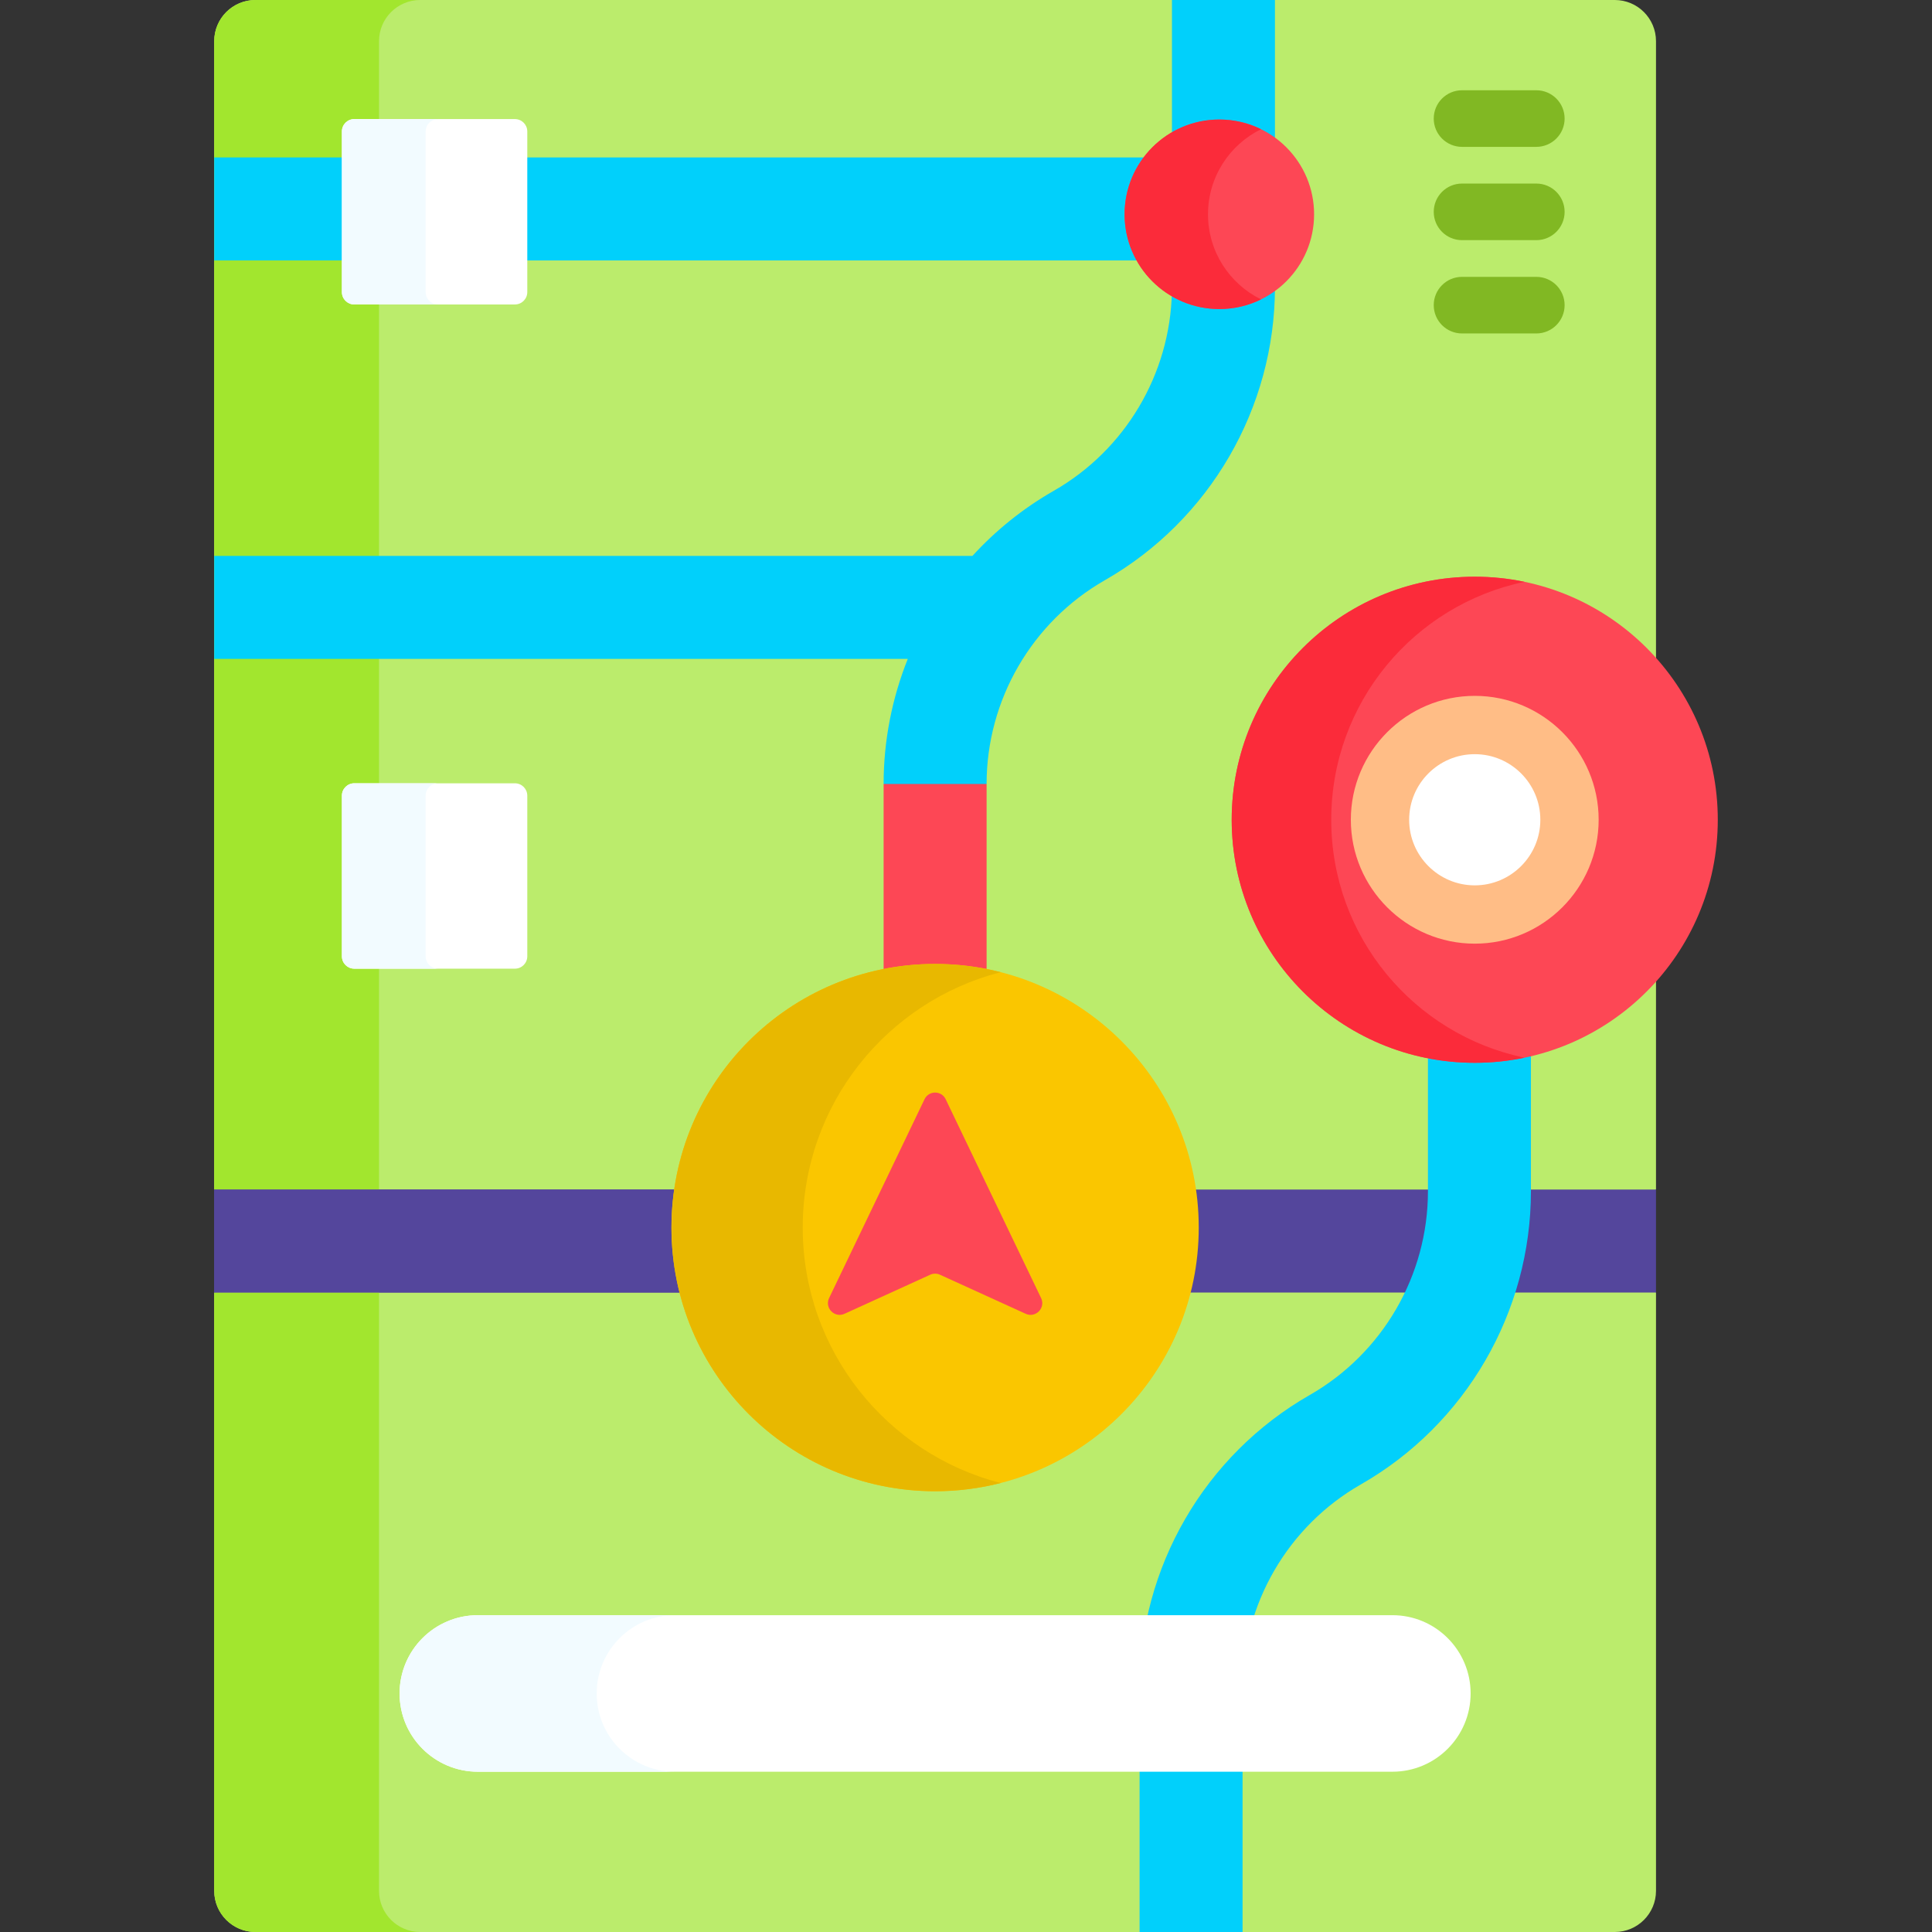<svg id="Capa_1" enable-background="new 0 0 512 512" height="512" viewBox="0 0 512 512" width="512" xmlns="http://www.w3.org/2000/svg"><rect x="0" y="0" width="512" height="512" fill="#333333" stroke="none"/><g><path d="m438.857 10.917c0-6.029-4.888-10.917-10.917-10.917h-360.256c-6.029 0-10.917 4.888-10.917 10.917v304.326l4.895 1h116.878c-.396 3.027-.596 6.075-.596 9.079 0 5.477.639 10.924 1.899 16.213h-117.313l-5.762 1v158.548c0 6.029 4.888 10.917 10.917 10.917h360.255c6.029 0 10.917-4.888 10.917-10.917v-158.548l-1.471-1h-35.512c2.495-8.236 3.785-16.736 3.837-25.292h31.202l1.944-1z" fill="#bbec6c"/><path d="m178.944 325.322c0-3.424.26-6.788.745-10.079h-122.921v27.292h124.355c-1.422-5.503-2.179-11.271-2.179-17.213z" fill="#54469c"/><g><path d="m100.443 255.707h-6.558c-1.254 0-2.275-1.021-2.275-2.274v-42.576c0-1.255 1.021-2.275 2.275-2.275h6.558v-128.897h-6.558c-1.254 0-2.275-1.021-2.275-2.275v-42.576c0-1.255 1.021-2.275 2.275-2.275h6.558v-21.642c0-6.029 4.887-10.917 10.917-10.917h-43.675c-6.029 0-10.917 4.888-10.917 10.917v304.326h43.675z" fill="#a2e62e"/><path d="m323.139 80.899c-4.605 0-8.912-1.3-12.576-3.549-.448 21.773-12.354 41.887-31.312 52.72-8.146 4.655-15.38 10.508-21.549 17.253h-200.934v27.292h183.803c-4.158 10.396-6.404 21.622-6.404 33.144l1.557 1h23.981l1.754-1c0-22.26 12.006-42.949 31.333-53.992 27.809-15.891 45.085-45.66 45.085-77.69v-.227c-4.079 3.161-9.191 5.049-14.738 5.049z" fill="#01d0fb"/><path d="m100.443 501.083v-158.548h-43.675v158.548c0 6.029 4.888 10.917 10.917 10.917h43.675c-6.03 0-10.917-4.888-10.917-10.917z" fill="#a2e62e"/></g><g fill="#54469c"><path d="m404.712 315.243v.459c0 9.23-1.461 18.267-4.197 26.833h38.342v-27.292z"/><path d="m373.41 342.535c3.888-8.273 6.011-17.413 6.011-26.833v-.459h-63.485c.485 3.291.745 6.655.745 10.079 0 5.941-.757 11.709-2.178 17.213z"/></g><g fill="#81b823"><path d="m387.455 38.921h19.684c4.142 0 7.5-3.358 7.5-7.5s-3.358-7.5-7.5-7.5h-19.684c-4.142 0-7.5 3.358-7.5 7.5s3.358 7.5 7.5 7.5z"/><path d="m407.139 48.645h-19.684c-4.142 0-7.5 3.358-7.5 7.5s3.358 7.5 7.5 7.5h19.684c4.142 0 7.5-3.358 7.5-7.5s-3.358-7.5-7.5-7.5z"/><path d="m407.139 73.369h-19.684c-4.142 0-7.5 3.358-7.5 7.5s3.358 7.5 7.5 7.5h19.684c4.142 0 7.5-3.358 7.5-7.5s-3.358-7.5-7.5-7.5z"/></g><path d="m390.823 280.654c-4.244 0-8.39-.427-12.403-1.226v36.274c0 22.26-12.006 42.949-31.333 53.993-27.809 15.891-45.085 45.66-45.085 77.69v64.615h27.292v-64.615c0-22.26 12.006-42.949 31.333-53.992 27.809-15.891 45.085-45.66 45.085-77.69v-36.831c-4.778 1.155-9.76 1.782-14.889 1.782z" fill="#01d0fb"/><path d="m178.944 325.322c0-3.424.26-6.788.745-10.079h-122.921v27.292h124.355c-1.422-5.503-2.179-11.271-2.179-17.213z" fill="#54469c"/><g fill="#01d0fb"><path d="m56.768 41.722h34.842v27.292h-34.842z"/><path d="m304.339 41.722h-165.603v27.292h163.635c-2.119-3.587-3.341-7.764-3.341-12.223 0-5.698 1.991-10.938 5.309-15.069z"/></g><g><circle cx="390.823" cy="217.245" fill="#fd4755" r="64.409"/></g><g><path d="m352.791 217.245c0-31.052 21.975-56.967 51.221-63.053-4.258-.886-8.668-1.357-13.189-1.357-35.572 0-64.409 28.837-64.409 64.409s28.837 64.409 64.409 64.409c4.521 0 8.931-.47 13.189-1.357-29.246-6.084-51.221-31.999-51.221-63.051z" fill="#fb2b3a"/></g><g><path d="m368.989 469.524h-242.354c-11.455 0-20.742-9.286-20.742-20.742 0-11.455 9.287-20.742 20.742-20.742h242.354c11.455 0 20.742 9.286 20.742 20.742 0 11.456-9.286 20.742-20.742 20.742z" fill="#fff"/></g><g><path d="m158.133 448.782c0-11.455 9.287-20.742 20.742-20.742h-52.239c-11.455 0-20.742 9.286-20.742 20.742 0 11.455 9.286 20.742 20.742 20.742h52.239c-11.456 0-20.742-9.286-20.742-20.742z" fill="#f2fbff"/></g><g><path d="m323.139 32.682c5.547 0 10.659 1.888 14.738 5.049v-37.731h-27.292v36.217c3.658-2.241 7.957-3.535 12.554-3.535z" fill="#01d0fb"/></g><path d="m247.812 256.454c4.671 0 9.233.472 13.646 1.363v-50.057h-27.292v50.057c4.413-.89 8.975-1.363 13.646-1.363z" fill="#fd4755"/><g><g><circle cx="247.812" cy="325.322" fill="#fac600" r="69.868"/></g><g><path d="m212.732 325.322c0-32.582 22.303-59.953 52.474-67.684-5.561-1.425-11.389-2.184-17.394-2.184-38.587 0-69.868 31.281-69.868 69.868s31.281 69.868 69.868 69.868c6.005 0 11.833-.759 17.394-2.184-30.171-7.731-52.474-35.102-52.474-67.684z" fill="#e8b800"/></g><g><path d="m245.013 291.304-25.289 52.691c-1.256 2.617 1.446 5.373 4.087 4.169l22.713-10.352c.818-.373 1.758-.373 2.576 0l22.713 10.352c2.641 1.204 5.343-1.552 4.087-4.169l-25.289-52.691c-1.126-2.348-4.471-2.348-5.598 0z" fill="#fd4755"/></g></g><g><circle cx="323.139" cy="56.791" fill="#fd4755" r="25.109"/></g><g><path d="m320.133 56.791c0-9.901 5.732-18.46 14.057-22.548-3.335-1.638-7.085-2.561-11.051-2.561-13.867 0-25.109 11.242-25.109 25.109s11.242 25.109 25.109 25.109c3.966 0 7.716-.923 11.051-2.561-8.325-4.089-14.057-12.648-14.057-22.548z" fill="#fb2b3a"/></g><g><circle cx="390.823" cy="217.245" fill="#fff" r="25.109"/></g><g><path d="m390.823 250.08c-18.105 0-32.835-14.729-32.835-32.835s14.73-32.835 32.835-32.835 32.835 14.729 32.835 32.835-14.73 32.835-32.835 32.835zm0-50.217c-9.585 0-17.382 7.797-17.382 17.382s7.797 17.382 17.382 17.382c9.584 0 17.382-7.797 17.382-17.382s-7.797-17.382-17.382-17.382z" fill="#ffbd86"/></g><g><path d="m136.461 80.685h-42.576c-1.809 0-3.275-1.466-3.275-3.275v-42.576c0-1.809 1.466-3.275 3.275-3.275h42.576c1.809 0 3.275 1.466 3.275 3.275v42.576c0 1.808-1.467 3.275-3.275 3.275z" fill="#fff"/></g><g><path d="m112.805 77.41v-42.576c0-1.809 1.466-3.275 3.275-3.275h-22.195c-1.809 0-3.275 1.466-3.275 3.275v42.576c0 1.809 1.466 3.275 3.275 3.275h22.195c-1.809 0-3.275-1.467-3.275-3.275z" fill="#f2fbff"/></g><g><path d="m136.461 256.707h-42.576c-1.809 0-3.275-1.466-3.275-3.275v-42.576c0-1.809 1.466-3.275 3.275-3.275h42.576c1.809 0 3.275 1.466 3.275 3.275v42.576c0 1.809-1.467 3.275-3.275 3.275z" fill="#fff"/></g><g><path d="m112.805 253.432v-42.576c0-1.809 1.466-3.275 3.275-3.275h-22.195c-1.809 0-3.275 1.466-3.275 3.275v42.576c0 1.809 1.466 3.275 3.275 3.275h22.195c-1.809 0-3.275-1.466-3.275-3.275z" fill="#f2fbff"/></g></g></svg>